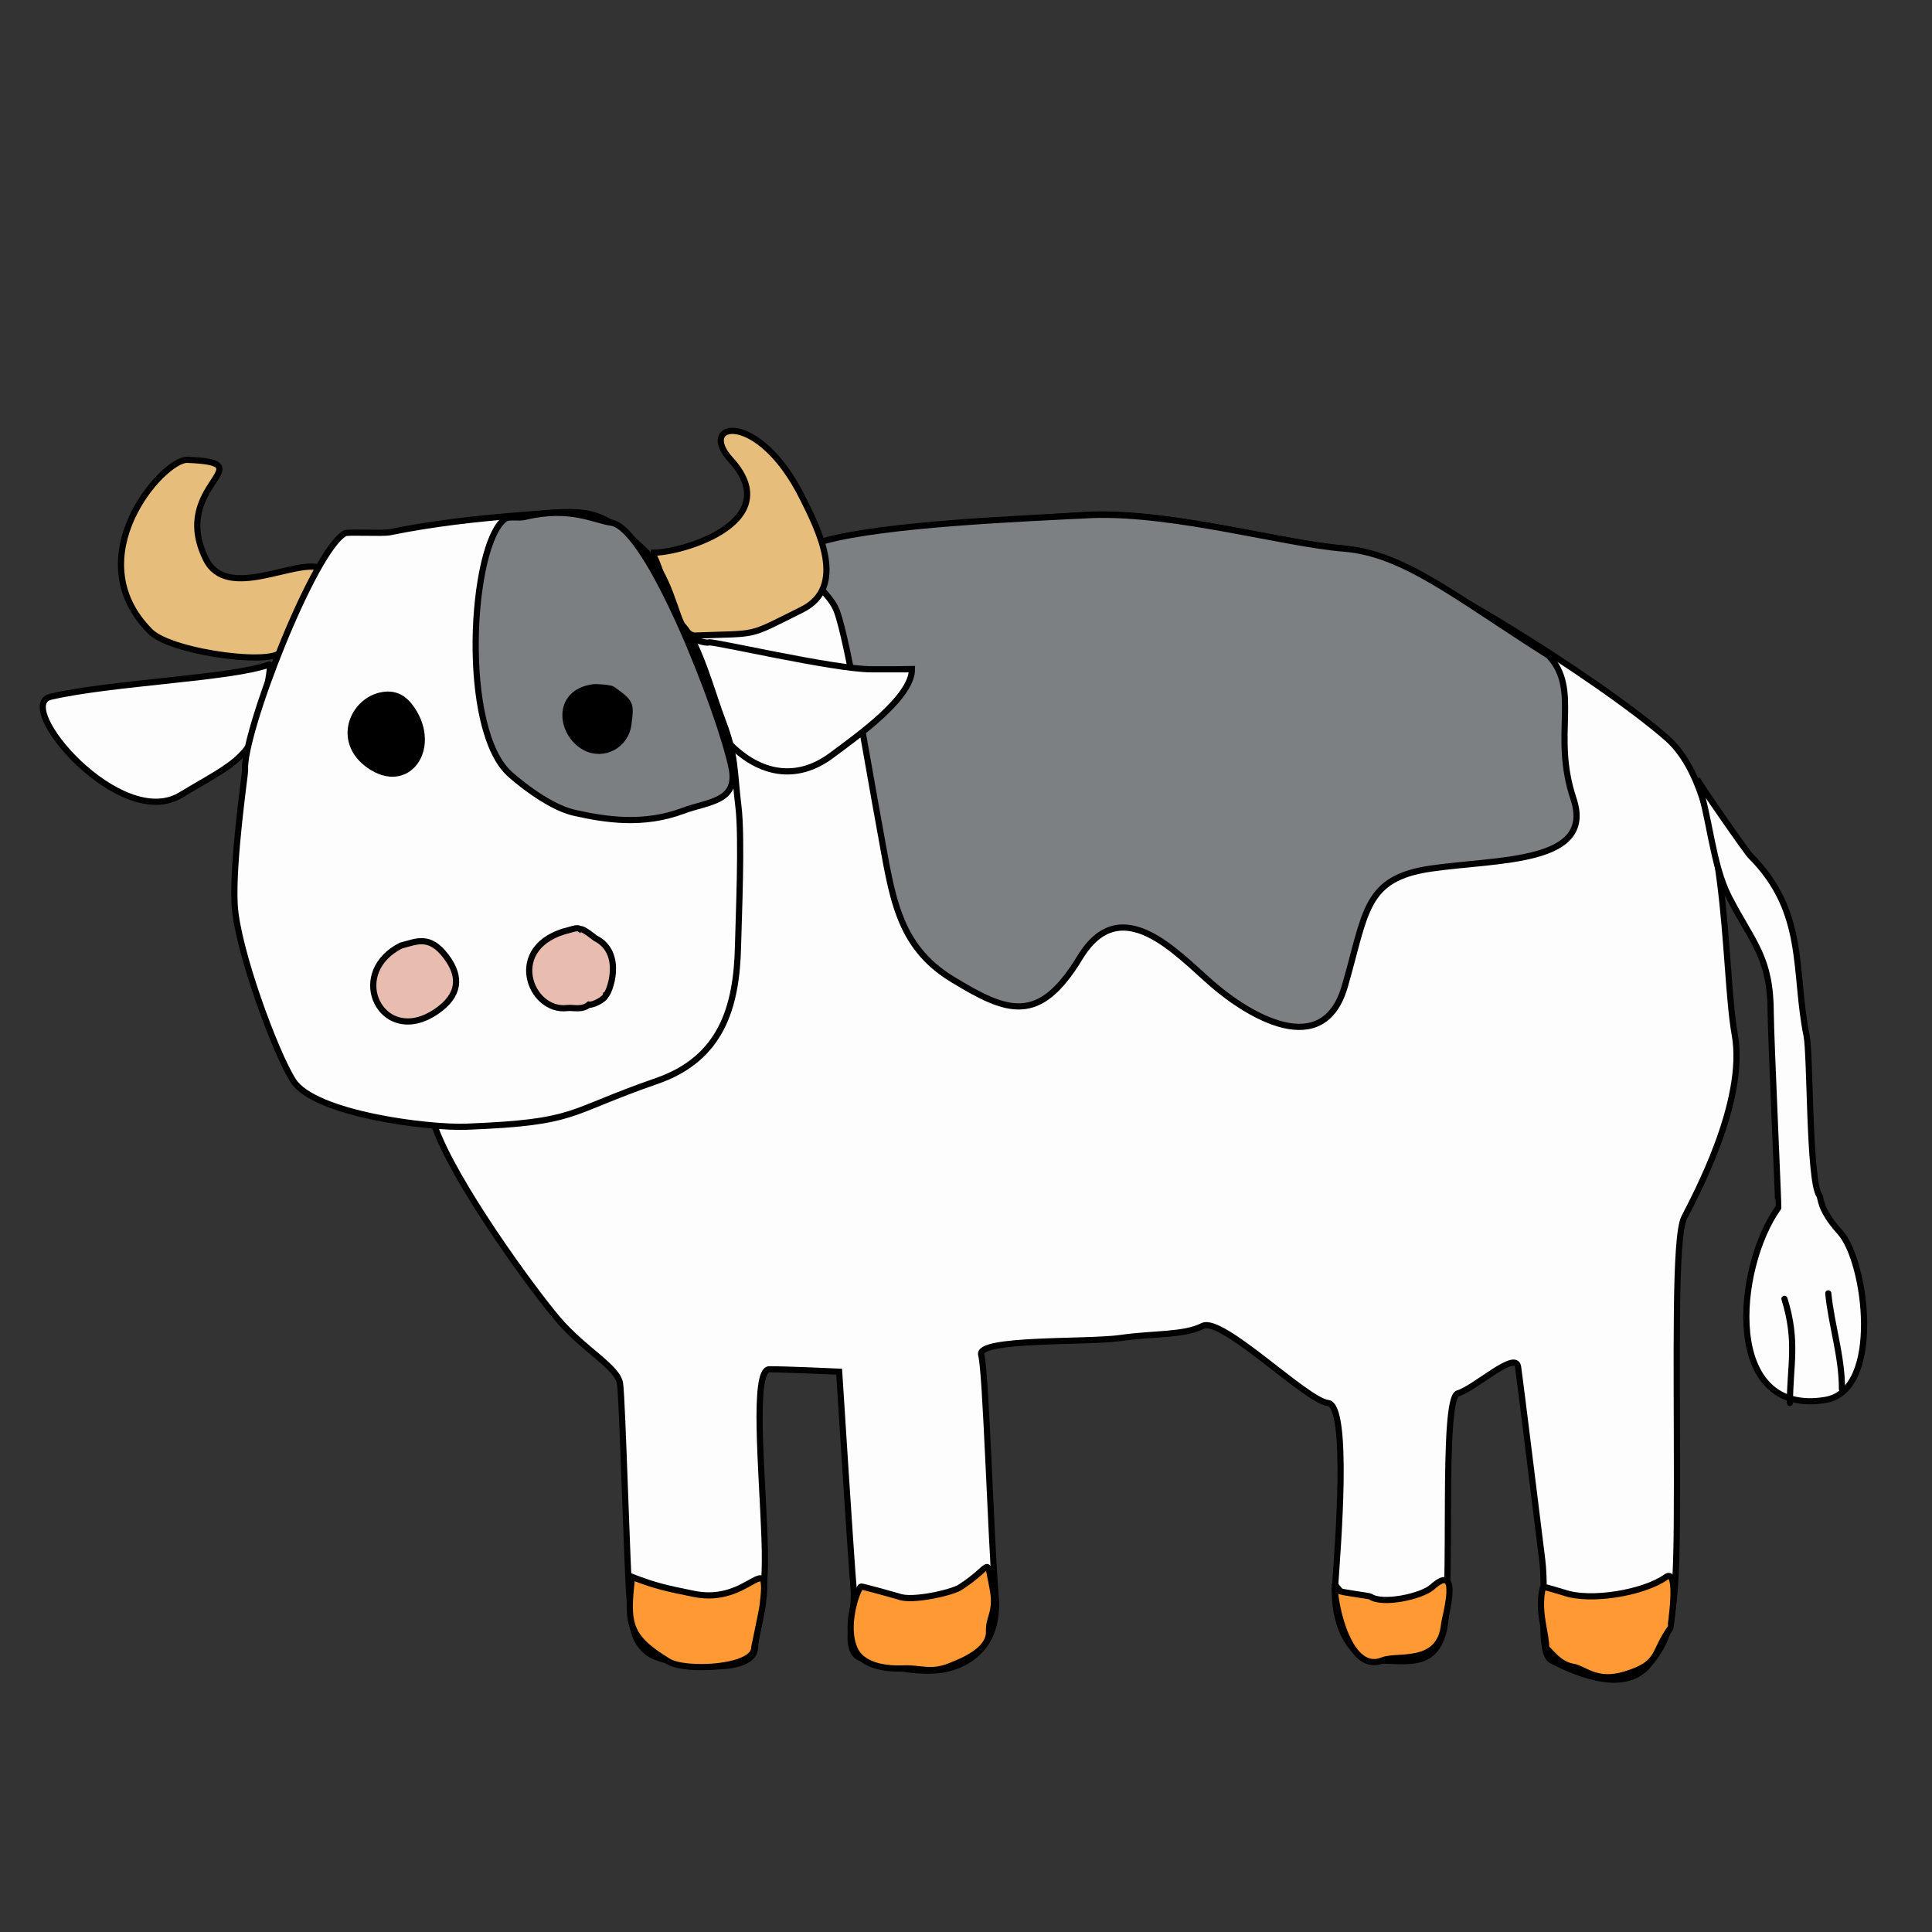 <?xml version="1.0" encoding="utf-8"?>
<!-- Generator: Adobe Illustrator 15.1.0, SVG Export Plug-In . SVG Version: 6.00 Build 0)  -->
<!DOCTYPE svg PUBLIC "-//W3C//DTD SVG 1.1//EN" "http://www.w3.org/Graphics/SVG/1.1/DTD/svg11.dtd">
<svg version="1.1" id="Layer_1" xmlns="http://www.w3.org/2000/svg" xmlns:xlink="http://www.w3.org/1999/xlink" x="0px" y="0px"
	 width="300px" height="300px" viewBox="0 0 300 300" enable-background="new 0 0 300 300" xml:space="preserve">
<rect x="0" y="0" width="300" height="300" fill="#333333" stroke="none"/>
<path fill-rule="evenodd" clip-rule="evenodd" fill="#FDFDFD" stroke="#000000" stroke-width="0.96" stroke-linecap="round" stroke-miterlimit="2.613" d="
	M169.556,79.907c-15.327,0.748-41.496,3.738-56.824,7.851c-15.327,4.112-49.721,25.795-50.842,36.262
	c-1.122,10.468,2.617,42.245,5.608,50.842c2.991,8.599,14.954,25.048,19.066,29.908c4.112,4.859,9.345,7.477,9.719,10.093
	c0.374,2.617,1.122,29.907,1.496,33.646c0.374,3.738,0.374,6.355,2.99,8.225c2.617,1.869,16.075,3.738,16.449-0.748
	s1.87-6.729,1.496-17.196c-0.374-10.468-1.87-26.169,0.748-26.169s10.841,0.374,10.841,0.374s1.87,29.533,2.243,33.646
	c0.374,4.112-1.869,9.72,1.122,10.841c2.991,1.122,8.225,2.244,11.963,1.869c3.738-0.374,9.72-2.99,8.973-11.589
	c-0.748-8.599-1.496-34.768-2.243-37.384c-0.748-2.617,16.449-1.869,21.683-2.617s9.72-0.374,12.71-1.869
	c2.991-1.495,16.076,11.589,19.44,11.963s1.495,22.805,1.122,28.412c-0.375,5.607,2.242,11.589,6.729,11.589
	s8.599,1.122,10.094-4.485c1.495-5.608-0.374-36.264,2.243-37.011c2.617-0.748,8.972-6.729,9.346-4.112
	c0.374,2.616,2.99,23.926,3.738,29.907s-0.747,14.58,1.496,15.701s10.842,5.607,14.953,0.748c4.112-4.86,4.486-8.599,4.486-28.412
	s-0.374-38.132,1.122-41.122c1.495-2.991,9.719-17.945,7.85-28.412c-1.869-10.468-0.748-37.385-10.467-45.983
	c-9.72-8.598-41.123-28.786-50.469-29.533C199.09,84.393,182.267,79.533,169.556,79.907z"/>
<path fill-rule="evenodd" clip-rule="evenodd" fill="#7C8083" stroke="#000000" stroke-width="0.96" stroke-linecap="round" stroke-miterlimit="2.613" d="
	M240.5,101.83c-14.206-8.972-22.43-15.888-31.776-16.636s-26.169-5.607-38.88-5.234c-11.269,0.55-32.463,1.428-41.858,4.034
	c-5.98,4.679,0.445,6.898,1.943,10.867c1.736,4.601,4.86,23.926,6.729,34.02c1.869,10.093,2.616,17.944,11.215,23.178
	c8.599,5.234,13.459,7.104,19.814-3.364c6.354-10.468,14.953-0.748,20.561,4.112c5.608,4.859,17.197,11.963,20.562,0.374
	c3.364-11.589,2.99-16.823,13.458-18.319c10.468-1.495,25.422-0.747,22.057-10.841C240.96,113.927,245.446,107.198,240.5,101.83z"/>
<path fill-rule="evenodd" clip-rule="evenodd" fill="#E7BD7C" stroke="#000000" stroke-width="0.96" stroke-linecap="round" stroke-miterlimit="2.613" d="
	M49.833,88.225c-3.885-1.57-14.563,5.235-17.854-1.399c-5.728-11.548,9.439-14.938-2.895-15.424
	c-3.739-0.147-17.264,15.143-5.736,26.671c3.419,3.42,21.017,5.591,20.379,2.617c0.782-0.821,4.259-9.045,4.893-10.03
	C48.662,90.658,49.771,88.2,49.833,88.225z"/>
<path fill-rule="evenodd" clip-rule="evenodd" fill="#FDFDFD" stroke="#000000" stroke-width="0.96" stroke-linecap="round" stroke-miterlimit="2.613" d="
	M41.796,103.179c-5.672,2.138-24.458,2.806-33.923,5.009c-5.9,1.374,10.784,20.974,20.188,15.274
	c8.678-5.261,11.947-5.767,13.394-16.578C41.567,106.036,42.166,103.039,41.796,103.179z"/>
<path fill-rule="evenodd" clip-rule="evenodd" fill="#E7BD7C" stroke="#000000" stroke-width="0.96" stroke-linecap="round" stroke-miterlimit="2.613" d="
	M101.05,85.795c3.531,0.392,21.56-4.361,12.395-14.425c-5.291-5.811,4.308-7.914,11.215,6.013c2.34,4.719,7.015,13.738-0.149,17.293
	c-8.732,4.333-6.416,3.617-16.545,4.016C104.752,98.819,102.302,85.934,101.05,85.795z"/>
<path fill-rule="evenodd" clip-rule="evenodd" fill="#FDFDFD" stroke="#000000" stroke-width="0.96" stroke-linecap="round" stroke-miterlimit="2.613" d="
	M107.031,98.505c0.564,2.577,5.165,15.889,6.414,17.138c4.453,4.45,10.166,5.8,15.733,1.613c3.503-2.635,12.433-8.819,12.433-13.33
	c-0.146,0.012-5.566,0.002-6.355,0c-5.768-0.02-24.607-4.404-25.176-4.176C109.613,99.937,107.203,99.291,107.031,98.505z"/>
<path fill-rule="evenodd" clip-rule="evenodd" fill="#FDFDFD" stroke="#000000" stroke-width="0.96" stroke-linecap="round" stroke-miterlimit="2.613" d="
	M53.572,82.804c-4.813,2.565-15.974,31.243-15.515,36.823c0.033,0.398-1.975,14.009-1.624,20.807
	c0.356,6.876,6.325,23.075,9.101,27.387c3.317,5.152,20.937,7.37,26.917,7.135c17.427-0.688,15.252-2.158,29.533-7.103
	c10.064-3.485,12.402-11.514,12.614-20.936c0.097-4.287,0.661-16.833,0.064-21.683c-0.68-5.536-0.354-7.909-2.489-13.426
	c-1.366-3.53-3.639-11.968-6.109-14.612c-1.014-1.084-2.167-8.125-6.078-11.835c-7.087-6.721-8.771-6.188-18.906-5.394
	c-7.066,0.554-13.864,1.315-20.561,2.681C59.404,82.877,54.03,82.561,53.572,82.804z"/>
<path fill-rule="evenodd" clip-rule="evenodd" fill="#7C7F82" stroke="#000000" stroke-width="0.96" stroke-linecap="round" stroke-miterlimit="2.613" d="
	M78.432,80.561c-5.391,3.902-7.101,33.079,0.935,39.814c0.044,0.037,5.4,4.843,9.816,5.832c4.763,1.066,10.669,2.03,16.913-0.315
	c3.837-1.441,8.592-1.361,7.509-6.67c-1.69-8.292-12.866-37.301-18.724-38.067c-2.565-0.336-6.328-2.606-13.458-0.876
	C80.564,80.486,79.01,80.143,78.432,80.561z"/>
<path fill-rule="evenodd" clip-rule="evenodd" stroke="#000000" stroke-width="0.96" stroke-linecap="round" stroke-miterlimit="2.613" d="
	M59.366,107.945c-4.575,0.801-7.318,7.188-2.011,10.905c5.934,4.156,10.683-2.619,6.638-8.663
	C62.84,108.463,61.438,107.582,59.366,107.945z"/>
<path fill-rule="evenodd" clip-rule="evenodd" stroke="#000000" stroke-width="0.96" stroke-linecap="round" stroke-miterlimit="2.613" d="
	M92.077,106.73c-5.898,0.837-5.068,7.236-1.263,9.301c2.851,1.547,6.35-0.249,6.762-3.6c0.378-3.077,0.524-3.247-2.462-5.373
	C94.763,106.81,92.65,106.649,92.077,106.73z"/>
<path fill-rule="evenodd" clip-rule="evenodd" fill="#E8BCAF" stroke="#000000" stroke-width="0.96" stroke-linecap="round" stroke-miterlimit="2.613" d="
	M62.263,146.825c-4.012,2.039-4.931,5.589-3.937,8.262c1.175,3.157,5.021,5.091,9.592,1.864c3.32-2.345,3.815-5.158,1.383-8.396
	C66.679,145.061,64.666,146.23,62.263,146.825z"/>
<path fill-rule="evenodd" clip-rule="evenodd" fill="#E8BCAF" stroke="#000000" stroke-width="0.96" stroke-linecap="round" stroke-miterlimit="2.613" d="
	M88.433,144.395c-10.192,2.422-6.178,12.849-0.375,12.134c0.943-0.116,2.313,0.371,3.381-0.528c0.545,0.142,2.497-0.823,2.633-1.479
	c0.422-0.088,3.051-6.524-1.666-8.866c-0.01-0.005-1.986-1.627-2.292-1.356C89.68,143.936,88.908,144.282,88.433,144.395z"/>
<path fill-rule="evenodd" clip-rule="evenodd" fill="#FF9933" stroke="#000000" stroke-width="0.96" stroke-linecap="round" stroke-miterlimit="2.613" d="
	M98.152,244.865c-0.86,7.241-0.615,9.333,5.653,13.133c2.656,1.611,13.584,1.065,13.319-2.291c-0.003-0.044,1.154-5.227,1.292-6.355
	c1.159-9.425-1.839-0.058-10.654-1.854C103.745,246.681,101.822,246.3,98.152,244.865z"/>
<path fill-rule="evenodd" clip-rule="evenodd" fill="#FF9933" stroke="#000000" stroke-width="0.96" stroke-linecap="round" stroke-miterlimit="2.613" d="
	M133.667,246.361c-0.634,0.662-2.647,6.354-0.862,9.894c1.021,2.024,3.79,2.967,7.498,2.816c2.622-0.106,4.227,0.835,7.167-0.342
	c2.055-0.821,6.222-2.464,6.104-5.452c-0.084-2.155,1.302-3.003,0.545-6.714c-1.055-5.173,0.085-3.343-5.079-0.063
	c-1.26,0.8-7.475,2.233-9.485,1.404C139.533,247.895,133.772,246.252,133.667,246.361z"/>
<path fill-rule="evenodd" clip-rule="evenodd" fill="#FF9933" stroke="#000000" stroke-width="0.96" stroke-linecap="round" stroke-miterlimit="2.613" d="
	M208.155,247.108l-0.935-1.121c0,3.521,2.332,13.945,7.477,11.824c2.267-0.935,8.939,0.906,9.55-5.656
	c0.083-0.896,2.72-9.841-1.837-5.73c-1.654,1.491-7.788,2.79-9.63,1.479C212.647,247.81,208.956,247.342,208.155,247.108z"/>
<path fill-rule="evenodd" clip-rule="evenodd" fill="#FF9933" stroke="#000000" stroke-width="0.96" stroke-linecap="round" stroke-miterlimit="2.613" d="
	M239.605,246.408c-0.983,3.648,0.578,7.455,0.48,9.488c0.921,0.796,2.019,2.556,4.209,2.927c1.744,0.295,3.612,2.535,8.006,1.201
	c5.609-1.703,4.264-3.279,7.07-7.215c0.021-0.028,1.447-9.437-0.651-7.941c-3.529,2.514-11.811,3.84-15.798,2.445
	C242.529,247.177,239.627,246.329,239.605,246.408z"/>
<path fill-rule="evenodd" clip-rule="evenodd" fill="#FDFDFD" stroke="#000000" stroke-width="0.96" stroke-linecap="round" stroke-miterlimit="2.613" d="
	M263.479,120.879c0.2,0.578,7.685,11.378,8.36,12.054c8.695,8.696,6.665,17.964,8.688,27.887c0.602,2.95,0.359,22.536,1.98,24.813
	c0.311,0.436-0.057,2.089,3.232,5.735c4.058,4.5,6.627,24.554-2.309,26.016c-15.861,2.596-14.06-20.355-7.303-29.843
	c0.07-0.098-1.167-26.933-1.167-30.087c0-8.919-2.79-10.98-6.488-18.178C265.833,134.136,265.539,126.827,263.479,120.879z"/>
<path fill-rule="evenodd" clip-rule="evenodd" fill="none" stroke="#000000" stroke-width="0.96" stroke-linecap="round" stroke-miterlimit="2.613" d="
	M277.089,201.684c2.066,6.629,0.851,10.356,0.851,16.161"/>
<path fill-rule="evenodd" clip-rule="evenodd" fill="none" stroke="#000000" stroke-width="0.96" stroke-linecap="round" stroke-miterlimit="2.613" d="
	M283.894,200.833c0.505,5.055,2.126,9.688,2.126,14.886"/>
</svg>

